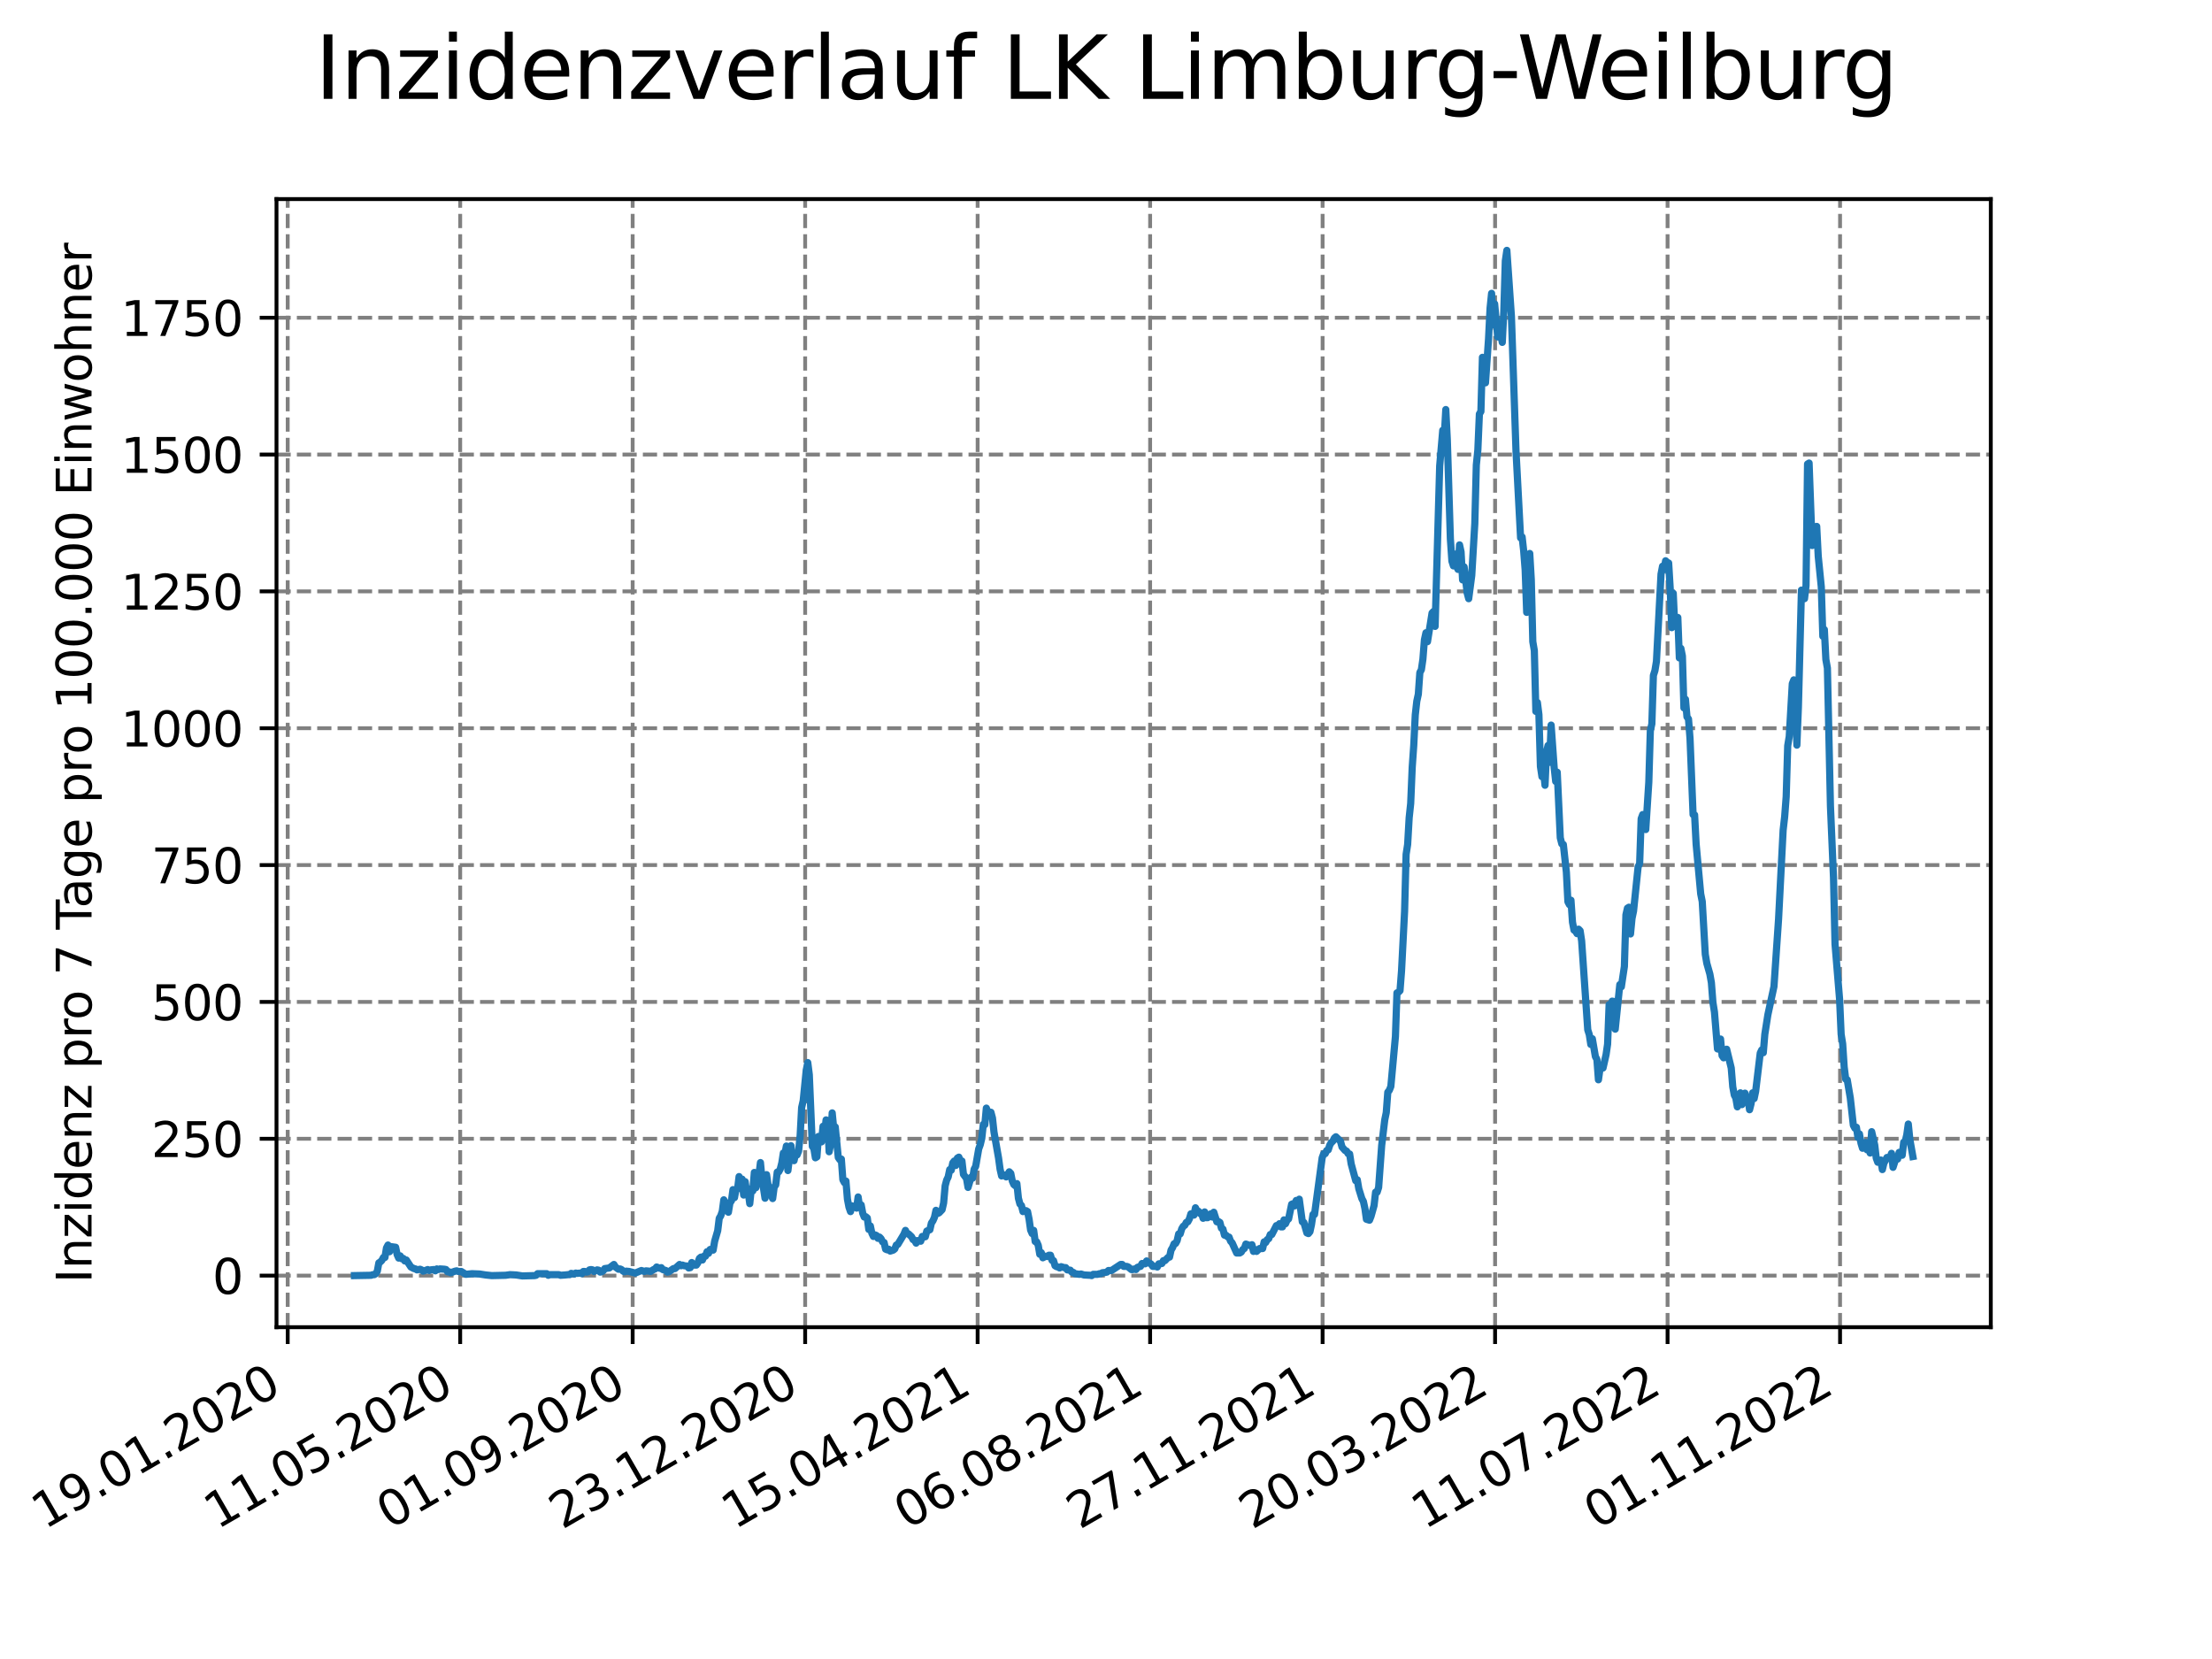 <?xml version="1.0" encoding="utf-8" standalone="no"?>
<!DOCTYPE svg PUBLIC "-//W3C//DTD SVG 1.1//EN"
  "http://www.w3.org/Graphics/SVG/1.1/DTD/svg11.dtd">
<svg xmlns:xlink="http://www.w3.org/1999/xlink" width="460.8pt" height="345.6pt" viewBox="0 0 460.8 345.6" xmlns="http://www.w3.org/2000/svg" version="1.1">
 <defs>
  <style type="text/css">*{stroke-linejoin: round; stroke-linecap: butt}</style>
 </defs>
 <g id="figure_1">
  <g id="patch_1">
   <path d="M 0 345.6 
L 460.8 345.6 
L 460.8 0 
L 0 0 
z
" style="fill: #ffffff"/>
  </g>
  <g id="axes_1">
   <g id="patch_2">
    <path d="M 57.6 276.48 
L 414.72 276.48 
L 414.72 41.472 
L 57.6 41.472 
z
" style="fill: #ffffff"/>
   </g>
   <g id="matplotlib.axis_1">
    <g id="xtick_1">
     <g id="line2d_1">
      <path d="M 59.934 276.48 
L 59.934 41.472 
" clip-path="url(#pe10275f7b8)" style="fill: none; stroke-dasharray: 2.96,1.28; stroke-dashoffset: 0; stroke: #808080; stroke-width: 0.8"/>
     </g>
     <g id="line2d_2">
      <defs>
       <path id="m93e6cd4b52" d="M 0 0 
L 0 3.5 
" style="stroke: #000000; stroke-width: 0.8"/>
      </defs>
      <g>
       <use xlink:href="#m93e6cd4b52" x="59.934" y="276.48" style="stroke: #000000; stroke-width: 0.8"/>
      </g>
     </g>
     <g id="text_1">
      <!-- 19.01.2020 -->
      <g transform="translate(9.309 318.689) rotate(-30) scale(0.1 -0.1)">
       <defs>
        <path id="DejaVuSans-31" d="M 794 531 
L 1825 531 
L 1825 4091 
L 703 3866 
L 703 4441 
L 1819 4666 
L 2450 4666 
L 2450 531 
L 3481 531 
L 3481 0 
L 794 0 
L 794 531 
z
" transform="scale(0.016)"/>
        <path id="DejaVuSans-39" d="M 703 97 
L 703 672 
Q 941 559 1184 500 
Q 1428 441 1663 441 
Q 2288 441 2617 861 
Q 2947 1281 2994 2138 
Q 2813 1869 2534 1725 
Q 2256 1581 1919 1581 
Q 1219 1581 811 2004 
Q 403 2428 403 3163 
Q 403 3881 828 4315 
Q 1253 4750 1959 4750 
Q 2769 4750 3195 4129 
Q 3622 3509 3622 2328 
Q 3622 1225 3098 567 
Q 2575 -91 1691 -91 
Q 1453 -91 1209 -44 
Q 966 3 703 97 
z
M 1959 2075 
Q 2384 2075 2632 2365 
Q 2881 2656 2881 3163 
Q 2881 3666 2632 3958 
Q 2384 4250 1959 4250 
Q 1534 4250 1286 3958 
Q 1038 3666 1038 3163 
Q 1038 2656 1286 2365 
Q 1534 2075 1959 2075 
z
" transform="scale(0.016)"/>
        <path id="DejaVuSans-2e" d="M 684 794 
L 1344 794 
L 1344 0 
L 684 0 
L 684 794 
z
" transform="scale(0.016)"/>
        <path id="DejaVuSans-30" d="M 2034 4250 
Q 1547 4250 1301 3770 
Q 1056 3291 1056 2328 
Q 1056 1369 1301 889 
Q 1547 409 2034 409 
Q 2525 409 2770 889 
Q 3016 1369 3016 2328 
Q 3016 3291 2770 3770 
Q 2525 4250 2034 4250 
z
M 2034 4750 
Q 2819 4750 3233 4129 
Q 3647 3509 3647 2328 
Q 3647 1150 3233 529 
Q 2819 -91 2034 -91 
Q 1250 -91 836 529 
Q 422 1150 422 2328 
Q 422 3509 836 4129 
Q 1250 4750 2034 4750 
z
" transform="scale(0.016)"/>
        <path id="DejaVuSans-32" d="M 1228 531 
L 3431 531 
L 3431 0 
L 469 0 
L 469 531 
Q 828 903 1448 1529 
Q 2069 2156 2228 2338 
Q 2531 2678 2651 2914 
Q 2772 3150 2772 3378 
Q 2772 3750 2511 3984 
Q 2250 4219 1831 4219 
Q 1534 4219 1204 4116 
Q 875 4013 500 3803 
L 500 4441 
Q 881 4594 1212 4672 
Q 1544 4750 1819 4750 
Q 2544 4750 2975 4387 
Q 3406 4025 3406 3419 
Q 3406 3131 3298 2873 
Q 3191 2616 2906 2266 
Q 2828 2175 2409 1742 
Q 1991 1309 1228 531 
z
" transform="scale(0.016)"/>
       </defs>
       <use xlink:href="#DejaVuSans-31"/>
       <use xlink:href="#DejaVuSans-39" x="63.623"/>
       <use xlink:href="#DejaVuSans-2e" x="127.246"/>
       <use xlink:href="#DejaVuSans-30" x="159.033"/>
       <use xlink:href="#DejaVuSans-31" x="222.656"/>
       <use xlink:href="#DejaVuSans-2e" x="286.279"/>
       <use xlink:href="#DejaVuSans-32" x="318.066"/>
       <use xlink:href="#DejaVuSans-30" x="381.689"/>
       <use xlink:href="#DejaVuSans-32" x="445.312"/>
       <use xlink:href="#DejaVuSans-30" x="508.936"/>
      </g>
     </g>
    </g>
    <g id="xtick_2">
     <g id="line2d_3">
      <path d="M 95.866 276.48 
L 95.866 41.472 
" clip-path="url(#pe10275f7b8)" style="fill: none; stroke-dasharray: 2.96,1.28; stroke-dashoffset: 0; stroke: #808080; stroke-width: 0.8"/>
     </g>
     <g id="line2d_4">
      <g>
       <use xlink:href="#m93e6cd4b52" x="95.866" y="276.48" style="stroke: #000000; stroke-width: 0.8"/>
      </g>
     </g>
     <g id="text_2">
      <!-- 11.05.2020 -->
      <g transform="translate(45.241 318.689) rotate(-30) scale(0.1 -0.1)">
       <defs>
        <path id="DejaVuSans-35" d="M 691 4666 
L 3169 4666 
L 3169 4134 
L 1269 4134 
L 1269 2991 
Q 1406 3038 1543 3061 
Q 1681 3084 1819 3084 
Q 2600 3084 3056 2656 
Q 3513 2228 3513 1497 
Q 3513 744 3044 326 
Q 2575 -91 1722 -91 
Q 1428 -91 1123 -41 
Q 819 9 494 109 
L 494 744 
Q 775 591 1075 516 
Q 1375 441 1709 441 
Q 2250 441 2565 725 
Q 2881 1009 2881 1497 
Q 2881 1984 2565 2268 
Q 2250 2553 1709 2553 
Q 1456 2553 1204 2497 
Q 953 2441 691 2322 
L 691 4666 
z
" transform="scale(0.016)"/>
       </defs>
       <use xlink:href="#DejaVuSans-31"/>
       <use xlink:href="#DejaVuSans-31" x="63.623"/>
       <use xlink:href="#DejaVuSans-2e" x="127.246"/>
       <use xlink:href="#DejaVuSans-30" x="159.033"/>
       <use xlink:href="#DejaVuSans-35" x="222.656"/>
       <use xlink:href="#DejaVuSans-2e" x="286.279"/>
       <use xlink:href="#DejaVuSans-32" x="318.066"/>
       <use xlink:href="#DejaVuSans-30" x="381.689"/>
       <use xlink:href="#DejaVuSans-32" x="445.312"/>
       <use xlink:href="#DejaVuSans-30" x="508.936"/>
      </g>
     </g>
    </g>
    <g id="xtick_3">
     <g id="line2d_5">
      <path d="M 131.797 276.48 
L 131.797 41.472 
" clip-path="url(#pe10275f7b8)" style="fill: none; stroke-dasharray: 2.96,1.28; stroke-dashoffset: 0; stroke: #808080; stroke-width: 0.8"/>
     </g>
     <g id="line2d_6">
      <g>
       <use xlink:href="#m93e6cd4b52" x="131.797" y="276.48" style="stroke: #000000; stroke-width: 0.8"/>
      </g>
     </g>
     <g id="text_3">
      <!-- 01.09.2020 -->
      <g transform="translate(81.172 318.689) rotate(-30) scale(0.1 -0.1)">
       <use xlink:href="#DejaVuSans-30"/>
       <use xlink:href="#DejaVuSans-31" x="63.623"/>
       <use xlink:href="#DejaVuSans-2e" x="127.246"/>
       <use xlink:href="#DejaVuSans-30" x="159.033"/>
       <use xlink:href="#DejaVuSans-39" x="222.656"/>
       <use xlink:href="#DejaVuSans-2e" x="286.279"/>
       <use xlink:href="#DejaVuSans-32" x="318.066"/>
       <use xlink:href="#DejaVuSans-30" x="381.689"/>
       <use xlink:href="#DejaVuSans-32" x="445.312"/>
       <use xlink:href="#DejaVuSans-30" x="508.936"/>
      </g>
     </g>
    </g>
    <g id="xtick_4">
     <g id="line2d_7">
      <path d="M 167.729 276.48 
L 167.729 41.472 
" clip-path="url(#pe10275f7b8)" style="fill: none; stroke-dasharray: 2.96,1.28; stroke-dashoffset: 0; stroke: #808080; stroke-width: 0.8"/>
     </g>
     <g id="line2d_8">
      <g>
       <use xlink:href="#m93e6cd4b52" x="167.729" y="276.48" style="stroke: #000000; stroke-width: 0.8"/>
      </g>
     </g>
     <g id="text_4">
      <!-- 23.12.2020 -->
      <g transform="translate(117.103 318.689) rotate(-30) scale(0.1 -0.1)">
       <defs>
        <path id="DejaVuSans-33" d="M 2597 2516 
Q 3050 2419 3304 2112 
Q 3559 1806 3559 1356 
Q 3559 666 3084 287 
Q 2609 -91 1734 -91 
Q 1441 -91 1130 -33 
Q 819 25 488 141 
L 488 750 
Q 750 597 1062 519 
Q 1375 441 1716 441 
Q 2309 441 2620 675 
Q 2931 909 2931 1356 
Q 2931 1769 2642 2001 
Q 2353 2234 1838 2234 
L 1294 2234 
L 1294 2753 
L 1863 2753 
Q 2328 2753 2575 2939 
Q 2822 3125 2822 3475 
Q 2822 3834 2567 4026 
Q 2313 4219 1838 4219 
Q 1578 4219 1281 4162 
Q 984 4106 628 3988 
L 628 4550 
Q 988 4650 1302 4700 
Q 1616 4750 1894 4750 
Q 2613 4750 3031 4423 
Q 3450 4097 3450 3541 
Q 3450 3153 3228 2886 
Q 3006 2619 2597 2516 
z
" transform="scale(0.016)"/>
       </defs>
       <use xlink:href="#DejaVuSans-32"/>
       <use xlink:href="#DejaVuSans-33" x="63.623"/>
       <use xlink:href="#DejaVuSans-2e" x="127.246"/>
       <use xlink:href="#DejaVuSans-31" x="159.033"/>
       <use xlink:href="#DejaVuSans-32" x="222.656"/>
       <use xlink:href="#DejaVuSans-2e" x="286.279"/>
       <use xlink:href="#DejaVuSans-32" x="318.066"/>
       <use xlink:href="#DejaVuSans-30" x="381.689"/>
       <use xlink:href="#DejaVuSans-32" x="445.312"/>
       <use xlink:href="#DejaVuSans-30" x="508.936"/>
      </g>
     </g>
    </g>
    <g id="xtick_5">
     <g id="line2d_9">
      <path d="M 203.66 276.48 
L 203.66 41.472 
" clip-path="url(#pe10275f7b8)" style="fill: none; stroke-dasharray: 2.96,1.28; stroke-dashoffset: 0; stroke: #808080; stroke-width: 0.8"/>
     </g>
     <g id="line2d_10">
      <g>
       <use xlink:href="#m93e6cd4b52" x="203.66" y="276.48" style="stroke: #000000; stroke-width: 0.8"/>
      </g>
     </g>
     <g id="text_5">
      <!-- 15.04.2021 -->
      <g transform="translate(153.035 318.689) rotate(-30) scale(0.1 -0.1)">
       <defs>
        <path id="DejaVuSans-34" d="M 2419 4116 
L 825 1625 
L 2419 1625 
L 2419 4116 
z
M 2253 4666 
L 3047 4666 
L 3047 1625 
L 3713 1625 
L 3713 1100 
L 3047 1100 
L 3047 0 
L 2419 0 
L 2419 1100 
L 313 1100 
L 313 1709 
L 2253 4666 
z
" transform="scale(0.016)"/>
       </defs>
       <use xlink:href="#DejaVuSans-31"/>
       <use xlink:href="#DejaVuSans-35" x="63.623"/>
       <use xlink:href="#DejaVuSans-2e" x="127.246"/>
       <use xlink:href="#DejaVuSans-30" x="159.033"/>
       <use xlink:href="#DejaVuSans-34" x="222.656"/>
       <use xlink:href="#DejaVuSans-2e" x="286.279"/>
       <use xlink:href="#DejaVuSans-32" x="318.066"/>
       <use xlink:href="#DejaVuSans-30" x="381.689"/>
       <use xlink:href="#DejaVuSans-32" x="445.312"/>
       <use xlink:href="#DejaVuSans-31" x="508.936"/>
      </g>
     </g>
    </g>
    <g id="xtick_6">
     <g id="line2d_11">
      <path d="M 239.592 276.48 
L 239.592 41.472 
" clip-path="url(#pe10275f7b8)" style="fill: none; stroke-dasharray: 2.96,1.28; stroke-dashoffset: 0; stroke: #808080; stroke-width: 0.8"/>
     </g>
     <g id="line2d_12">
      <g>
       <use xlink:href="#m93e6cd4b52" x="239.592" y="276.48" style="stroke: #000000; stroke-width: 0.8"/>
      </g>
     </g>
     <g id="text_6">
      <!-- 06.08.2021 -->
      <g transform="translate(188.966 318.689) rotate(-30) scale(0.1 -0.1)">
       <defs>
        <path id="DejaVuSans-36" d="M 2113 2584 
Q 1688 2584 1439 2293 
Q 1191 2003 1191 1497 
Q 1191 994 1439 701 
Q 1688 409 2113 409 
Q 2538 409 2786 701 
Q 3034 994 3034 1497 
Q 3034 2003 2786 2293 
Q 2538 2584 2113 2584 
z
M 3366 4563 
L 3366 3988 
Q 3128 4100 2886 4159 
Q 2644 4219 2406 4219 
Q 1781 4219 1451 3797 
Q 1122 3375 1075 2522 
Q 1259 2794 1537 2939 
Q 1816 3084 2150 3084 
Q 2853 3084 3261 2657 
Q 3669 2231 3669 1497 
Q 3669 778 3244 343 
Q 2819 -91 2113 -91 
Q 1303 -91 875 529 
Q 447 1150 447 2328 
Q 447 3434 972 4092 
Q 1497 4750 2381 4750 
Q 2619 4750 2861 4703 
Q 3103 4656 3366 4563 
z
" transform="scale(0.016)"/>
        <path id="DejaVuSans-38" d="M 2034 2216 
Q 1584 2216 1326 1975 
Q 1069 1734 1069 1313 
Q 1069 891 1326 650 
Q 1584 409 2034 409 
Q 2484 409 2743 651 
Q 3003 894 3003 1313 
Q 3003 1734 2745 1975 
Q 2488 2216 2034 2216 
z
M 1403 2484 
Q 997 2584 770 2862 
Q 544 3141 544 3541 
Q 544 4100 942 4425 
Q 1341 4750 2034 4750 
Q 2731 4750 3128 4425 
Q 3525 4100 3525 3541 
Q 3525 3141 3298 2862 
Q 3072 2584 2669 2484 
Q 3125 2378 3379 2068 
Q 3634 1759 3634 1313 
Q 3634 634 3220 271 
Q 2806 -91 2034 -91 
Q 1263 -91 848 271 
Q 434 634 434 1313 
Q 434 1759 690 2068 
Q 947 2378 1403 2484 
z
M 1172 3481 
Q 1172 3119 1398 2916 
Q 1625 2713 2034 2713 
Q 2441 2713 2670 2916 
Q 2900 3119 2900 3481 
Q 2900 3844 2670 4047 
Q 2441 4250 2034 4250 
Q 1625 4250 1398 4047 
Q 1172 3844 1172 3481 
z
" transform="scale(0.016)"/>
       </defs>
       <use xlink:href="#DejaVuSans-30"/>
       <use xlink:href="#DejaVuSans-36" x="63.623"/>
       <use xlink:href="#DejaVuSans-2e" x="127.246"/>
       <use xlink:href="#DejaVuSans-30" x="159.033"/>
       <use xlink:href="#DejaVuSans-38" x="222.656"/>
       <use xlink:href="#DejaVuSans-2e" x="286.279"/>
       <use xlink:href="#DejaVuSans-32" x="318.066"/>
       <use xlink:href="#DejaVuSans-30" x="381.689"/>
       <use xlink:href="#DejaVuSans-32" x="445.312"/>
       <use xlink:href="#DejaVuSans-31" x="508.936"/>
      </g>
     </g>
    </g>
    <g id="xtick_7">
     <g id="line2d_13">
      <path d="M 275.523 276.48 
L 275.523 41.472 
" clip-path="url(#pe10275f7b8)" style="fill: none; stroke-dasharray: 2.96,1.28; stroke-dashoffset: 0; stroke: #808080; stroke-width: 0.8"/>
     </g>
     <g id="line2d_14">
      <g>
       <use xlink:href="#m93e6cd4b52" x="275.523" y="276.48" style="stroke: #000000; stroke-width: 0.8"/>
      </g>
     </g>
     <g id="text_7">
      <!-- 27.11.2021 -->
      <g transform="translate(224.898 318.689) rotate(-30) scale(0.1 -0.1)">
       <defs>
        <path id="DejaVuSans-37" d="M 525 4666 
L 3525 4666 
L 3525 4397 
L 1831 0 
L 1172 0 
L 2766 4134 
L 525 4134 
L 525 4666 
z
" transform="scale(0.016)"/>
       </defs>
       <use xlink:href="#DejaVuSans-32"/>
       <use xlink:href="#DejaVuSans-37" x="63.623"/>
       <use xlink:href="#DejaVuSans-2e" x="127.246"/>
       <use xlink:href="#DejaVuSans-31" x="159.033"/>
       <use xlink:href="#DejaVuSans-31" x="222.656"/>
       <use xlink:href="#DejaVuSans-2e" x="286.279"/>
       <use xlink:href="#DejaVuSans-32" x="318.066"/>
       <use xlink:href="#DejaVuSans-30" x="381.689"/>
       <use xlink:href="#DejaVuSans-32" x="445.312"/>
       <use xlink:href="#DejaVuSans-31" x="508.936"/>
      </g>
     </g>
    </g>
    <g id="xtick_8">
     <g id="line2d_15">
      <path d="M 311.454 276.48 
L 311.454 41.472 
" clip-path="url(#pe10275f7b8)" style="fill: none; stroke-dasharray: 2.96,1.28; stroke-dashoffset: 0; stroke: #808080; stroke-width: 0.8"/>
     </g>
     <g id="line2d_16">
      <g>
       <use xlink:href="#m93e6cd4b52" x="311.454" y="276.48" style="stroke: #000000; stroke-width: 0.8"/>
      </g>
     </g>
     <g id="text_8">
      <!-- 20.03.2022 -->
      <g transform="translate(260.829 318.689) rotate(-30) scale(0.1 -0.1)">
       <use xlink:href="#DejaVuSans-32"/>
       <use xlink:href="#DejaVuSans-30" x="63.623"/>
       <use xlink:href="#DejaVuSans-2e" x="127.246"/>
       <use xlink:href="#DejaVuSans-30" x="159.033"/>
       <use xlink:href="#DejaVuSans-33" x="222.656"/>
       <use xlink:href="#DejaVuSans-2e" x="286.279"/>
       <use xlink:href="#DejaVuSans-32" x="318.066"/>
       <use xlink:href="#DejaVuSans-30" x="381.689"/>
       <use xlink:href="#DejaVuSans-32" x="445.312"/>
       <use xlink:href="#DejaVuSans-32" x="508.936"/>
      </g>
     </g>
    </g>
    <g id="xtick_9">
     <g id="line2d_17">
      <path d="M 347.386 276.48 
L 347.386 41.472 
" clip-path="url(#pe10275f7b8)" style="fill: none; stroke-dasharray: 2.96,1.28; stroke-dashoffset: 0; stroke: #808080; stroke-width: 0.8"/>
     </g>
     <g id="line2d_18">
      <g>
       <use xlink:href="#m93e6cd4b52" x="347.386" y="276.48" style="stroke: #000000; stroke-width: 0.8"/>
      </g>
     </g>
     <g id="text_9">
      <!-- 11.07.2022 -->
      <g transform="translate(296.761 318.689) rotate(-30) scale(0.1 -0.1)">
       <use xlink:href="#DejaVuSans-31"/>
       <use xlink:href="#DejaVuSans-31" x="63.623"/>
       <use xlink:href="#DejaVuSans-2e" x="127.246"/>
       <use xlink:href="#DejaVuSans-30" x="159.033"/>
       <use xlink:href="#DejaVuSans-37" x="222.656"/>
       <use xlink:href="#DejaVuSans-2e" x="286.279"/>
       <use xlink:href="#DejaVuSans-32" x="318.066"/>
       <use xlink:href="#DejaVuSans-30" x="381.689"/>
       <use xlink:href="#DejaVuSans-32" x="445.312"/>
       <use xlink:href="#DejaVuSans-32" x="508.936"/>
      </g>
     </g>
    </g>
    <g id="xtick_10">
     <g id="line2d_19">
      <path d="M 383.317 276.48 
L 383.317 41.472 
" clip-path="url(#pe10275f7b8)" style="fill: none; stroke-dasharray: 2.96,1.28; stroke-dashoffset: 0; stroke: #808080; stroke-width: 0.8"/>
     </g>
     <g id="line2d_20">
      <g>
       <use xlink:href="#m93e6cd4b52" x="383.317" y="276.48" style="stroke: #000000; stroke-width: 0.8"/>
      </g>
     </g>
     <g id="text_10">
      <!-- 01.11.2022 -->
      <g transform="translate(332.692 318.689) rotate(-30) scale(0.1 -0.1)">
       <use xlink:href="#DejaVuSans-30"/>
       <use xlink:href="#DejaVuSans-31" x="63.623"/>
       <use xlink:href="#DejaVuSans-2e" x="127.246"/>
       <use xlink:href="#DejaVuSans-31" x="159.033"/>
       <use xlink:href="#DejaVuSans-31" x="222.656"/>
       <use xlink:href="#DejaVuSans-2e" x="286.279"/>
       <use xlink:href="#DejaVuSans-32" x="318.066"/>
       <use xlink:href="#DejaVuSans-30" x="381.689"/>
       <use xlink:href="#DejaVuSans-32" x="445.312"/>
       <use xlink:href="#DejaVuSans-32" x="508.936"/>
      </g>
     </g>
    </g>
   </g>
   <g id="matplotlib.axis_2">
    <g id="ytick_1">
     <g id="line2d_21">
      <path d="M 57.6 265.731 
L 414.72 265.731 
" clip-path="url(#pe10275f7b8)" style="fill: none; stroke-dasharray: 2.96,1.28; stroke-dashoffset: 0; stroke: #808080; stroke-width: 0.8"/>
     </g>
     <g id="line2d_22">
      <defs>
       <path id="m2b21b5d482" d="M 0 0 
L -3.5 0 
" style="stroke: #000000; stroke-width: 0.8"/>
      </defs>
      <g>
       <use xlink:href="#m2b21b5d482" x="57.6" y="265.731" style="stroke: #000000; stroke-width: 0.8"/>
      </g>
     </g>
     <g id="text_11">
      <!-- 0 -->
      <g transform="translate(44.237 269.531) scale(0.1 -0.1)">
       <use xlink:href="#DejaVuSans-30"/>
      </g>
     </g>
    </g>
    <g id="ytick_2">
     <g id="line2d_23">
      <path d="M 57.6 237.225 
L 414.72 237.225 
" clip-path="url(#pe10275f7b8)" style="fill: none; stroke-dasharray: 2.96,1.28; stroke-dashoffset: 0; stroke: #808080; stroke-width: 0.8"/>
     </g>
     <g id="line2d_24">
      <g>
       <use xlink:href="#m2b21b5d482" x="57.6" y="237.225" style="stroke: #000000; stroke-width: 0.8"/>
      </g>
     </g>
     <g id="text_12">
      <!-- 250 -->
      <g transform="translate(31.512 241.024) scale(0.1 -0.1)">
       <use xlink:href="#DejaVuSans-32"/>
       <use xlink:href="#DejaVuSans-35" x="63.623"/>
       <use xlink:href="#DejaVuSans-30" x="127.246"/>
      </g>
     </g>
    </g>
    <g id="ytick_3">
     <g id="line2d_25">
      <path d="M 57.6 208.718 
L 414.72 208.718 
" clip-path="url(#pe10275f7b8)" style="fill: none; stroke-dasharray: 2.96,1.28; stroke-dashoffset: 0; stroke: #808080; stroke-width: 0.8"/>
     </g>
     <g id="line2d_26">
      <g>
       <use xlink:href="#m2b21b5d482" x="57.6" y="208.718" style="stroke: #000000; stroke-width: 0.8"/>
      </g>
     </g>
     <g id="text_13">
      <!-- 500 -->
      <g transform="translate(31.512 212.518) scale(0.1 -0.1)">
       <use xlink:href="#DejaVuSans-35"/>
       <use xlink:href="#DejaVuSans-30" x="63.623"/>
       <use xlink:href="#DejaVuSans-30" x="127.246"/>
      </g>
     </g>
    </g>
    <g id="ytick_4">
     <g id="line2d_27">
      <path d="M 57.6 180.212 
L 414.72 180.212 
" clip-path="url(#pe10275f7b8)" style="fill: none; stroke-dasharray: 2.96,1.28; stroke-dashoffset: 0; stroke: #808080; stroke-width: 0.8"/>
     </g>
     <g id="line2d_28">
      <g>
       <use xlink:href="#m2b21b5d482" x="57.6" y="180.212" style="stroke: #000000; stroke-width: 0.8"/>
      </g>
     </g>
     <g id="text_14">
      <!-- 750 -->
      <g transform="translate(31.512 184.011) scale(0.1 -0.1)">
       <use xlink:href="#DejaVuSans-37"/>
       <use xlink:href="#DejaVuSans-35" x="63.623"/>
       <use xlink:href="#DejaVuSans-30" x="127.246"/>
      </g>
     </g>
    </g>
    <g id="ytick_5">
     <g id="line2d_29">
      <path d="M 57.6 151.705 
L 414.72 151.705 
" clip-path="url(#pe10275f7b8)" style="fill: none; stroke-dasharray: 2.96,1.28; stroke-dashoffset: 0; stroke: #808080; stroke-width: 0.8"/>
     </g>
     <g id="line2d_30">
      <g>
       <use xlink:href="#m2b21b5d482" x="57.6" y="151.705" style="stroke: #000000; stroke-width: 0.8"/>
      </g>
     </g>
     <g id="text_15">
      <!-- 1000 -->
      <g transform="translate(25.15 155.504) scale(0.1 -0.1)">
       <use xlink:href="#DejaVuSans-31"/>
       <use xlink:href="#DejaVuSans-30" x="63.623"/>
       <use xlink:href="#DejaVuSans-30" x="127.246"/>
       <use xlink:href="#DejaVuSans-30" x="190.869"/>
      </g>
     </g>
    </g>
    <g id="ytick_6">
     <g id="line2d_31">
      <path d="M 57.6 123.198 
L 414.72 123.198 
" clip-path="url(#pe10275f7b8)" style="fill: none; stroke-dasharray: 2.96,1.28; stroke-dashoffset: 0; stroke: #808080; stroke-width: 0.8"/>
     </g>
     <g id="line2d_32">
      <g>
       <use xlink:href="#m2b21b5d482" x="57.6" y="123.198" style="stroke: #000000; stroke-width: 0.8"/>
      </g>
     </g>
     <g id="text_16">
      <!-- 1250 -->
      <g transform="translate(25.15 126.998) scale(0.1 -0.1)">
       <use xlink:href="#DejaVuSans-31"/>
       <use xlink:href="#DejaVuSans-32" x="63.623"/>
       <use xlink:href="#DejaVuSans-35" x="127.246"/>
       <use xlink:href="#DejaVuSans-30" x="190.869"/>
      </g>
     </g>
    </g>
    <g id="ytick_7">
     <g id="line2d_33">
      <path d="M 57.6 94.692 
L 414.72 94.692 
" clip-path="url(#pe10275f7b8)" style="fill: none; stroke-dasharray: 2.96,1.28; stroke-dashoffset: 0; stroke: #808080; stroke-width: 0.8"/>
     </g>
     <g id="line2d_34">
      <g>
       <use xlink:href="#m2b21b5d482" x="57.6" y="94.692" style="stroke: #000000; stroke-width: 0.8"/>
      </g>
     </g>
     <g id="text_17">
      <!-- 1500 -->
      <g transform="translate(25.15 98.491) scale(0.1 -0.1)">
       <use xlink:href="#DejaVuSans-31"/>
       <use xlink:href="#DejaVuSans-35" x="63.623"/>
       <use xlink:href="#DejaVuSans-30" x="127.246"/>
       <use xlink:href="#DejaVuSans-30" x="190.869"/>
      </g>
     </g>
    </g>
    <g id="ytick_8">
     <g id="line2d_35">
      <path d="M 57.6 66.185 
L 414.72 66.185 
" clip-path="url(#pe10275f7b8)" style="fill: none; stroke-dasharray: 2.96,1.28; stroke-dashoffset: 0; stroke: #808080; stroke-width: 0.8"/>
     </g>
     <g id="line2d_36">
      <g>
       <use xlink:href="#m2b21b5d482" x="57.6" y="66.185" style="stroke: #000000; stroke-width: 0.8"/>
      </g>
     </g>
     <g id="text_18">
      <!-- 1750 -->
      <g transform="translate(25.15 69.985) scale(0.1 -0.1)">
       <use xlink:href="#DejaVuSans-31"/>
       <use xlink:href="#DejaVuSans-37" x="63.623"/>
       <use xlink:href="#DejaVuSans-35" x="127.246"/>
       <use xlink:href="#DejaVuSans-30" x="190.869"/>
      </g>
     </g>
    </g>
    <g id="text_19">
     <!-- Inzidenz pro 7 Tage pro 100.000 Einwohner -->
     <g transform="translate(19.07 267.301) rotate(-90) scale(0.1 -0.1)">
      <defs>
       <path id="DejaVuSans-49" d="M 628 4666 
L 1259 4666 
L 1259 0 
L 628 0 
L 628 4666 
z
" transform="scale(0.016)"/>
       <path id="DejaVuSans-6e" d="M 3513 2113 
L 3513 0 
L 2938 0 
L 2938 2094 
Q 2938 2591 2744 2837 
Q 2550 3084 2163 3084 
Q 1697 3084 1428 2787 
Q 1159 2491 1159 1978 
L 1159 0 
L 581 0 
L 581 3500 
L 1159 3500 
L 1159 2956 
Q 1366 3272 1645 3428 
Q 1925 3584 2291 3584 
Q 2894 3584 3203 3211 
Q 3513 2838 3513 2113 
z
" transform="scale(0.016)"/>
       <path id="DejaVuSans-7a" d="M 353 3500 
L 3084 3500 
L 3084 2975 
L 922 459 
L 3084 459 
L 3084 0 
L 275 0 
L 275 525 
L 2438 3041 
L 353 3041 
L 353 3500 
z
" transform="scale(0.016)"/>
       <path id="DejaVuSans-69" d="M 603 3500 
L 1178 3500 
L 1178 0 
L 603 0 
L 603 3500 
z
M 603 4863 
L 1178 4863 
L 1178 4134 
L 603 4134 
L 603 4863 
z
" transform="scale(0.016)"/>
       <path id="DejaVuSans-64" d="M 2906 2969 
L 2906 4863 
L 3481 4863 
L 3481 0 
L 2906 0 
L 2906 525 
Q 2725 213 2448 61 
Q 2172 -91 1784 -91 
Q 1150 -91 751 415 
Q 353 922 353 1747 
Q 353 2572 751 3078 
Q 1150 3584 1784 3584 
Q 2172 3584 2448 3432 
Q 2725 3281 2906 2969 
z
M 947 1747 
Q 947 1113 1208 752 
Q 1469 391 1925 391 
Q 2381 391 2643 752 
Q 2906 1113 2906 1747 
Q 2906 2381 2643 2742 
Q 2381 3103 1925 3103 
Q 1469 3103 1208 2742 
Q 947 2381 947 1747 
z
" transform="scale(0.016)"/>
       <path id="DejaVuSans-65" d="M 3597 1894 
L 3597 1613 
L 953 1613 
Q 991 1019 1311 708 
Q 1631 397 2203 397 
Q 2534 397 2845 478 
Q 3156 559 3463 722 
L 3463 178 
Q 3153 47 2828 -22 
Q 2503 -91 2169 -91 
Q 1331 -91 842 396 
Q 353 884 353 1716 
Q 353 2575 817 3079 
Q 1281 3584 2069 3584 
Q 2775 3584 3186 3129 
Q 3597 2675 3597 1894 
z
M 3022 2063 
Q 3016 2534 2758 2815 
Q 2500 3097 2075 3097 
Q 1594 3097 1305 2825 
Q 1016 2553 972 2059 
L 3022 2063 
z
" transform="scale(0.016)"/>
       <path id="DejaVuSans-20" transform="scale(0.016)"/>
       <path id="DejaVuSans-70" d="M 1159 525 
L 1159 -1331 
L 581 -1331 
L 581 3500 
L 1159 3500 
L 1159 2969 
Q 1341 3281 1617 3432 
Q 1894 3584 2278 3584 
Q 2916 3584 3314 3078 
Q 3713 2572 3713 1747 
Q 3713 922 3314 415 
Q 2916 -91 2278 -91 
Q 1894 -91 1617 61 
Q 1341 213 1159 525 
z
M 3116 1747 
Q 3116 2381 2855 2742 
Q 2594 3103 2138 3103 
Q 1681 3103 1420 2742 
Q 1159 2381 1159 1747 
Q 1159 1113 1420 752 
Q 1681 391 2138 391 
Q 2594 391 2855 752 
Q 3116 1113 3116 1747 
z
" transform="scale(0.016)"/>
       <path id="DejaVuSans-72" d="M 2631 2963 
Q 2534 3019 2420 3045 
Q 2306 3072 2169 3072 
Q 1681 3072 1420 2755 
Q 1159 2438 1159 1844 
L 1159 0 
L 581 0 
L 581 3500 
L 1159 3500 
L 1159 2956 
Q 1341 3275 1631 3429 
Q 1922 3584 2338 3584 
Q 2397 3584 2469 3576 
Q 2541 3569 2628 3553 
L 2631 2963 
z
" transform="scale(0.016)"/>
       <path id="DejaVuSans-6f" d="M 1959 3097 
Q 1497 3097 1228 2736 
Q 959 2375 959 1747 
Q 959 1119 1226 758 
Q 1494 397 1959 397 
Q 2419 397 2687 759 
Q 2956 1122 2956 1747 
Q 2956 2369 2687 2733 
Q 2419 3097 1959 3097 
z
M 1959 3584 
Q 2709 3584 3137 3096 
Q 3566 2609 3566 1747 
Q 3566 888 3137 398 
Q 2709 -91 1959 -91 
Q 1206 -91 779 398 
Q 353 888 353 1747 
Q 353 2609 779 3096 
Q 1206 3584 1959 3584 
z
" transform="scale(0.016)"/>
       <path id="DejaVuSans-54" d="M -19 4666 
L 3928 4666 
L 3928 4134 
L 2272 4134 
L 2272 0 
L 1638 0 
L 1638 4134 
L -19 4134 
L -19 4666 
z
" transform="scale(0.016)"/>
       <path id="DejaVuSans-61" d="M 2194 1759 
Q 1497 1759 1228 1600 
Q 959 1441 959 1056 
Q 959 750 1161 570 
Q 1363 391 1709 391 
Q 2188 391 2477 730 
Q 2766 1069 2766 1631 
L 2766 1759 
L 2194 1759 
z
M 3341 1997 
L 3341 0 
L 2766 0 
L 2766 531 
Q 2569 213 2275 61 
Q 1981 -91 1556 -91 
Q 1019 -91 701 211 
Q 384 513 384 1019 
Q 384 1609 779 1909 
Q 1175 2209 1959 2209 
L 2766 2209 
L 2766 2266 
Q 2766 2663 2505 2880 
Q 2244 3097 1772 3097 
Q 1472 3097 1187 3025 
Q 903 2953 641 2809 
L 641 3341 
Q 956 3463 1253 3523 
Q 1550 3584 1831 3584 
Q 2591 3584 2966 3190 
Q 3341 2797 3341 1997 
z
" transform="scale(0.016)"/>
       <path id="DejaVuSans-67" d="M 2906 1791 
Q 2906 2416 2648 2759 
Q 2391 3103 1925 3103 
Q 1463 3103 1205 2759 
Q 947 2416 947 1791 
Q 947 1169 1205 825 
Q 1463 481 1925 481 
Q 2391 481 2648 825 
Q 2906 1169 2906 1791 
z
M 3481 434 
Q 3481 -459 3084 -895 
Q 2688 -1331 1869 -1331 
Q 1566 -1331 1297 -1286 
Q 1028 -1241 775 -1147 
L 775 -588 
Q 1028 -725 1275 -790 
Q 1522 -856 1778 -856 
Q 2344 -856 2625 -561 
Q 2906 -266 2906 331 
L 2906 616 
Q 2728 306 2450 153 
Q 2172 0 1784 0 
Q 1141 0 747 490 
Q 353 981 353 1791 
Q 353 2603 747 3093 
Q 1141 3584 1784 3584 
Q 2172 3584 2450 3431 
Q 2728 3278 2906 2969 
L 2906 3500 
L 3481 3500 
L 3481 434 
z
" transform="scale(0.016)"/>
       <path id="DejaVuSans-45" d="M 628 4666 
L 3578 4666 
L 3578 4134 
L 1259 4134 
L 1259 2753 
L 3481 2753 
L 3481 2222 
L 1259 2222 
L 1259 531 
L 3634 531 
L 3634 0 
L 628 0 
L 628 4666 
z
" transform="scale(0.016)"/>
       <path id="DejaVuSans-77" d="M 269 3500 
L 844 3500 
L 1563 769 
L 2278 3500 
L 2956 3500 
L 3675 769 
L 4391 3500 
L 4966 3500 
L 4050 0 
L 3372 0 
L 2619 2869 
L 1863 0 
L 1184 0 
L 269 3500 
z
" transform="scale(0.016)"/>
       <path id="DejaVuSans-68" d="M 3513 2113 
L 3513 0 
L 2938 0 
L 2938 2094 
Q 2938 2591 2744 2837 
Q 2550 3084 2163 3084 
Q 1697 3084 1428 2787 
Q 1159 2491 1159 1978 
L 1159 0 
L 581 0 
L 581 4863 
L 1159 4863 
L 1159 2956 
Q 1366 3272 1645 3428 
Q 1925 3584 2291 3584 
Q 2894 3584 3203 3211 
Q 3513 2838 3513 2113 
z
" transform="scale(0.016)"/>
      </defs>
      <use xlink:href="#DejaVuSans-49"/>
      <use xlink:href="#DejaVuSans-6e" x="29.492"/>
      <use xlink:href="#DejaVuSans-7a" x="92.871"/>
      <use xlink:href="#DejaVuSans-69" x="145.361"/>
      <use xlink:href="#DejaVuSans-64" x="173.145"/>
      <use xlink:href="#DejaVuSans-65" x="236.621"/>
      <use xlink:href="#DejaVuSans-6e" x="298.145"/>
      <use xlink:href="#DejaVuSans-7a" x="361.523"/>
      <use xlink:href="#DejaVuSans-20" x="414.014"/>
      <use xlink:href="#DejaVuSans-70" x="445.801"/>
      <use xlink:href="#DejaVuSans-72" x="509.277"/>
      <use xlink:href="#DejaVuSans-6f" x="548.141"/>
      <use xlink:href="#DejaVuSans-20" x="609.322"/>
      <use xlink:href="#DejaVuSans-37" x="641.109"/>
      <use xlink:href="#DejaVuSans-20" x="704.732"/>
      <use xlink:href="#DejaVuSans-54" x="736.52"/>
      <use xlink:href="#DejaVuSans-61" x="781.104"/>
      <use xlink:href="#DejaVuSans-67" x="842.383"/>
      <use xlink:href="#DejaVuSans-65" x="905.859"/>
      <use xlink:href="#DejaVuSans-20" x="967.383"/>
      <use xlink:href="#DejaVuSans-70" x="999.17"/>
      <use xlink:href="#DejaVuSans-72" x="1062.646"/>
      <use xlink:href="#DejaVuSans-6f" x="1101.51"/>
      <use xlink:href="#DejaVuSans-20" x="1162.691"/>
      <use xlink:href="#DejaVuSans-31" x="1194.479"/>
      <use xlink:href="#DejaVuSans-30" x="1258.102"/>
      <use xlink:href="#DejaVuSans-30" x="1321.725"/>
      <use xlink:href="#DejaVuSans-2e" x="1385.348"/>
      <use xlink:href="#DejaVuSans-30" x="1417.135"/>
      <use xlink:href="#DejaVuSans-30" x="1480.758"/>
      <use xlink:href="#DejaVuSans-30" x="1544.381"/>
      <use xlink:href="#DejaVuSans-20" x="1608.004"/>
      <use xlink:href="#DejaVuSans-45" x="1639.791"/>
      <use xlink:href="#DejaVuSans-69" x="1702.975"/>
      <use xlink:href="#DejaVuSans-6e" x="1730.758"/>
      <use xlink:href="#DejaVuSans-77" x="1794.137"/>
      <use xlink:href="#DejaVuSans-6f" x="1875.924"/>
      <use xlink:href="#DejaVuSans-68" x="1937.105"/>
      <use xlink:href="#DejaVuSans-6e" x="2000.484"/>
      <use xlink:href="#DejaVuSans-65" x="2063.863"/>
      <use xlink:href="#DejaVuSans-72" x="2125.387"/>
     </g>
    </g>
   </g>
   <g id="line2d_37">
    <path d="M 73.833 265.731 
L 77.33 265.665 
L 77.648 265.533 
L 77.966 265.533 
L 78.284 265.334 
L 78.602 264.803 
L 78.92 263.078 
L 79.238 262.879 
L 79.556 262.548 
L 79.874 261.951 
L 80.192 261.951 
L 80.51 259.961 
L 80.828 259.364 
L 81.146 260.757 
L 81.464 259.696 
L 82.418 259.828 
L 82.736 261.354 
L 83.054 262.083 
L 83.372 261.619 
L 83.69 262.216 
L 84.008 262.15 
L 84.326 262.68 
L 84.644 262.481 
L 85.598 263.941 
L 86.234 264.272 
L 86.552 264.339 
L 86.87 264.538 
L 87.506 264.405 
L 87.824 264.538 
L 88.142 264.803 
L 88.778 264.604 
L 89.096 264.471 
L 89.414 264.67 
L 89.732 264.538 
L 90.368 264.471 
L 90.686 264.737 
L 91.003 264.339 
L 91.321 264.471 
L 91.639 264.339 
L 92.593 264.405 
L 92.911 264.471 
L 93.229 264.936 
L 93.547 264.936 
L 93.865 265.135 
L 94.819 264.803 
L 95.137 264.737 
L 95.455 264.869 
L 96.091 264.869 
L 97.045 265.466 
L 97.681 265.4 
L 98.317 265.334 
L 99.907 265.4 
L 101.179 265.599 
L 101.815 265.665 
L 102.451 265.731 
L 105.312 265.665 
L 106.266 265.533 
L 107.538 265.599 
L 108.81 265.798 
L 111.354 265.731 
L 111.672 265.665 
L 111.99 265.334 
L 113.898 265.334 
L 114.216 265.665 
L 114.534 265.533 
L 116.442 265.533 
L 116.76 265.665 
L 117.714 265.599 
L 118.35 265.533 
L 118.667 265.533 
L 118.985 265.267 
L 119.621 265.4 
L 119.939 265.201 
L 120.257 265.267 
L 120.893 265.201 
L 121.211 265.334 
L 121.529 264.869 
L 121.847 264.869 
L 122.165 265.002 
L 122.483 264.936 
L 122.801 264.538 
L 123.119 264.471 
L 123.437 264.538 
L 123.755 264.869 
L 124.391 264.538 
L 124.709 264.604 
L 125.027 265.002 
L 125.345 264.936 
L 125.663 264.737 
L 125.981 264.272 
L 126.935 264.14 
L 127.889 263.41 
L 128.207 263.941 
L 128.843 264.405 
L 129.161 264.339 
L 129.479 264.471 
L 129.797 264.803 
L 130.115 264.936 
L 130.433 264.803 
L 131.069 264.869 
L 132.34 265.201 
L 133.612 264.67 
L 134.248 264.869 
L 134.566 264.737 
L 135.202 264.803 
L 135.52 264.869 
L 136.156 264.471 
L 136.474 264.339 
L 136.792 263.941 
L 137.428 264.206 
L 137.746 264.073 
L 138.064 264.471 
L 138.7 264.67 
L 139.018 265.002 
L 139.336 264.936 
L 140.29 264.272 
L 140.608 264.272 
L 141.562 263.41 
L 141.88 263.675 
L 142.198 263.543 
L 142.516 263.675 
L 143.152 263.742 
L 143.47 264.14 
L 143.788 264.073 
L 144.106 263.012 
L 144.424 263.543 
L 145.06 263.543 
L 145.378 263.078 
L 145.696 262.15 
L 146.014 261.884 
L 146.331 262.481 
L 146.649 261.685 
L 146.967 261.685 
L 147.285 260.757 
L 147.603 261.089 
L 147.921 260.293 
L 148.239 260.226 
L 148.557 260.425 
L 148.875 258.568 
L 149.511 256.379 
L 149.829 253.792 
L 150.147 253.262 
L 150.465 252.333 
L 150.783 249.945 
L 151.419 251.206 
L 151.737 252.532 
L 152.055 250.609 
L 152.373 250.144 
L 152.691 247.823 
L 153.009 249.481 
L 153.327 247.757 
L 153.645 247.69 
L 153.963 245.103 
L 154.281 247.226 
L 154.599 245.634 
L 154.917 248.95 
L 155.235 246.165 
L 155.553 248.42 
L 155.871 248.353 
L 156.189 250.741 
L 156.507 247.624 
L 156.825 248.088 
L 157.143 244.241 
L 157.461 247.425 
L 157.779 245.369 
L 158.097 244.772 
L 158.415 242.185 
L 158.733 245.501 
L 159.369 249.614 
L 159.687 244.705 
L 160.005 246.894 
L 160.64 248.884 
L 160.958 249.68 
L 161.276 247.292 
L 161.594 246.828 
L 161.912 244.175 
L 162.23 244.108 
L 162.548 243.511 
L 162.866 242.251 
L 163.184 240.195 
L 163.502 240.394 
L 163.82 238.736 
L 164.138 243.843 
L 164.774 238.67 
L 165.092 241.455 
L 165.41 241.787 
L 165.728 240.394 
L 166.046 240.593 
L 166.364 239.797 
L 166.682 236.613 
L 167 230.71 
L 167.318 229.317 
L 167.954 222.95 
L 168.272 221.358 
L 168.59 223.878 
L 169.226 238.802 
L 169.544 239.266 
L 169.862 241.19 
L 170.18 240.991 
L 170.498 236.746 
L 170.816 237.807 
L 171.134 237.874 
L 171.452 234.623 
L 171.77 236.083 
L 172.088 233.297 
L 172.406 233.43 
L 172.724 239.93 
L 173.042 238.338 
L 173.36 231.838 
L 173.678 235.088 
L 173.995 234.756 
L 174.631 241.124 
L 174.949 241.588 
L 175.267 241.455 
L 175.585 245.767 
L 175.903 246.364 
L 176.221 246.032 
L 176.539 249.813 
L 176.857 251.471 
L 177.175 252.399 
L 177.493 251.206 
L 178.129 251.405 
L 178.447 251.67 
L 178.765 249.348 
L 179.083 251.537 
L 179.401 251.007 
L 179.719 252.731 
L 180.037 253.527 
L 180.355 253.461 
L 180.673 253.726 
L 180.991 256.114 
L 181.309 255.384 
L 181.627 256.91 
L 181.945 257.573 
L 182.263 257.241 
L 182.581 257.374 
L 182.899 257.971 
L 183.217 257.706 
L 183.535 258.037 
L 183.853 258.701 
L 184.171 258.833 
L 184.489 260.226 
L 184.807 260.359 
L 185.125 260.226 
L 185.443 260.624 
L 186.079 260.425 
L 186.397 260.16 
L 186.715 259.364 
L 187.033 259.231 
L 188.304 257.109 
L 188.622 256.313 
L 188.94 256.976 
L 189.258 257.042 
L 189.894 257.639 
L 190.212 258.236 
L 190.53 258.369 
L 190.848 258.966 
L 191.166 258.435 
L 191.802 258.568 
L 192.12 257.573 
L 192.438 257.706 
L 192.756 257.639 
L 193.074 256.446 
L 193.71 256.18 
L 194.028 254.787 
L 194.346 254.323 
L 194.664 253.593 
L 194.982 252.134 
L 195.3 252.797 
L 195.618 252.665 
L 196.254 252.002 
L 196.572 250.609 
L 196.89 247.027 
L 197.208 245.833 
L 197.526 245.17 
L 197.844 243.644 
L 198.162 243.777 
L 198.48 242.251 
L 198.798 241.853 
L 199.116 242.782 
L 199.434 241.256 
L 199.752 241.057 
L 200.07 241.986 
L 200.388 241.853 
L 200.706 244.639 
L 201.342 245.501 
L 201.659 247.359 
L 202.295 245.236 
L 202.613 245.435 
L 202.931 243.578 
L 203.249 242.981 
L 203.885 239.333 
L 204.203 238.471 
L 204.521 237.144 
L 204.839 234.226 
L 205.157 234.292 
L 205.475 230.843 
L 205.793 231.639 
L 206.429 231.705 
L 206.747 232.899 
L 207.065 235.817 
L 208.019 241.256 
L 208.337 243.578 
L 208.655 244.971 
L 208.973 244.772 
L 209.291 244.772 
L 209.609 245.17 
L 210.245 244.108 
L 210.563 244.44 
L 210.881 246.032 
L 211.199 246.762 
L 211.517 247.027 
L 211.835 246.563 
L 212.153 249.614 
L 212.471 250.808 
L 212.789 251.139 
L 213.107 252.399 
L 213.743 252.201 
L 214.061 252.399 
L 214.379 253.991 
L 214.697 256.247 
L 215.015 256.976 
L 215.333 256.313 
L 215.65 258.634 
L 215.968 258.701 
L 216.286 259.43 
L 216.604 261.287 
L 216.922 260.956 
L 217.24 262.017 
L 217.876 261.685 
L 218.194 261.752 
L 218.512 261.486 
L 218.83 261.486 
L 219.148 262.548 
L 219.466 262.614 
L 219.784 263.675 
L 220.102 263.874 
L 220.42 263.941 
L 220.738 264.14 
L 221.056 263.874 
L 221.692 264.073 
L 222.01 264.073 
L 222.328 264.538 
L 222.964 264.604 
L 223.282 265.002 
L 223.6 265.068 
L 223.918 265.334 
L 224.872 265.466 
L 225.19 265.4 
L 225.826 265.599 
L 227.098 265.665 
L 227.416 265.731 
L 227.734 265.466 
L 228.688 265.466 
L 229.006 265.334 
L 229.323 265.334 
L 229.641 265.135 
L 230.277 265.068 
L 230.595 265.002 
L 230.913 264.67 
L 231.549 264.67 
L 233.457 263.41 
L 233.775 263.41 
L 234.093 263.808 
L 234.729 263.808 
L 235.047 263.941 
L 235.683 264.471 
L 236.001 264.471 
L 236.319 264.339 
L 236.637 264.471 
L 236.955 264.007 
L 237.591 263.808 
L 237.909 263.211 
L 238.545 263.277 
L 238.863 262.68 
L 239.181 263.078 
L 239.499 263.145 
L 239.817 263.344 
L 240.135 263.808 
L 240.771 263.808 
L 241.089 263.941 
L 241.407 263.277 
L 242.043 263.211 
L 242.361 262.614 
L 242.679 262.614 
L 243.314 261.951 
L 243.632 261.884 
L 243.95 260.425 
L 244.268 259.895 
L 244.586 259.099 
L 244.904 259.032 
L 245.222 258.435 
L 245.54 257.042 
L 245.858 257.042 
L 246.176 255.981 
L 246.494 255.451 
L 246.812 255.252 
L 247.13 254.655 
L 247.448 254.522 
L 247.766 253.925 
L 248.084 252.864 
L 248.402 252.864 
L 248.72 253.129 
L 249.038 251.604 
L 249.356 252.267 
L 249.674 252.333 
L 249.992 252.797 
L 250.31 252.731 
L 250.628 253.792 
L 250.946 252.466 
L 251.264 253.66 
L 251.582 253.66 
L 252.218 252.864 
L 252.536 253.527 
L 252.854 252.532 
L 253.49 254.522 
L 253.808 254.456 
L 254.126 254.655 
L 254.444 255.849 
L 254.762 256.048 
L 255.08 257.308 
L 255.398 257.308 
L 255.716 257.639 
L 256.034 257.706 
L 256.352 258.568 
L 256.67 258.9 
L 257.623 261.022 
L 258.259 261.022 
L 258.577 260.823 
L 258.895 260.293 
L 259.213 260.094 
L 259.531 259.165 
L 260.485 259.497 
L 260.803 259.298 
L 261.121 260.691 
L 261.439 260.293 
L 261.757 260.691 
L 262.393 260.094 
L 263.029 260.094 
L 263.347 258.701 
L 263.665 258.833 
L 263.983 258.236 
L 264.301 258.037 
L 264.619 257.175 
L 264.937 257.175 
L 265.891 255.318 
L 266.209 255.384 
L 266.527 254.92 
L 266.845 255.583 
L 267.163 255.583 
L 267.481 254.124 
L 267.799 254.92 
L 268.117 254.19 
L 268.435 253.925 
L 269.071 250.874 
L 269.389 250.741 
L 269.707 251.206 
L 270.025 250.078 
L 270.343 250.277 
L 270.661 249.813 
L 271.296 254.522 
L 271.614 254.655 
L 272.25 256.843 
L 272.568 256.976 
L 272.886 256.578 
L 273.204 255.119 
L 273.522 252.996 
L 273.84 252.996 
L 275.43 241.19 
L 275.748 240.328 
L 276.066 240.328 
L 276.384 239.664 
L 276.702 239.532 
L 277.02 238.537 
L 277.338 238.006 
L 277.656 237.741 
L 277.974 237.078 
L 278.292 236.812 
L 279.246 237.741 
L 279.564 238.935 
L 280.2 239.664 
L 280.518 239.797 
L 280.836 240.328 
L 281.154 240.394 
L 281.472 242.45 
L 282.426 245.966 
L 282.744 245.767 
L 283.062 247.624 
L 283.698 249.68 
L 284.016 250.277 
L 284.334 251.736 
L 284.651 253.991 
L 285.287 254.19 
L 285.605 253.394 
L 286.241 251.139 
L 286.559 248.353 
L 286.877 248.353 
L 287.195 247.359 
L 287.831 238.603 
L 288.467 233.297 
L 288.785 231.771 
L 289.103 227.526 
L 289.421 227.128 
L 289.739 226.332 
L 290.693 215.919 
L 291.011 206.832 
L 291.329 206.699 
L 291.647 206.368 
L 291.965 202.255 
L 292.601 189.852 
L 292.919 177.979 
L 293.237 175.923 
L 293.555 170.351 
L 293.873 167.367 
L 294.191 159.805 
L 294.509 155.295 
L 294.827 148.927 
L 295.145 146.075 
L 295.463 144.616 
L 295.781 140.106 
L 296.099 139.509 
L 296.417 137.32 
L 296.735 133.274 
L 297.053 131.815 
L 297.371 133.672 
L 298.325 127.702 
L 298.642 127.371 
L 298.96 130.488 
L 299.914 97.058 
L 300.55 89.63 
L 300.868 90.956 
L 301.186 85.318 
L 301.504 91.686 
L 302.14 112.248 
L 302.458 116.891 
L 302.776 117.886 
L 303.094 115.431 
L 303.412 117.952 
L 303.73 118.615 
L 304.048 113.508 
L 304.366 114.967 
L 304.684 120.804 
L 305.002 118.085 
L 305.638 123.523 
L 305.956 124.717 
L 306.592 119.875 
L 307.228 109.064 
L 307.546 96.859 
L 307.864 93.742 
L 308.182 86.247 
L 308.5 85.716 
L 308.818 74.441 
L 309.136 77.691 
L 309.454 79.747 
L 310.09 70.593 
L 310.408 64.226 
L 310.726 61.109 
L 311.044 67.675 
L 311.362 63.297 
L 311.998 70.195 
L 312.315 67.808 
L 312.951 71.323 
L 313.269 64.956 
L 313.587 54.343 
L 313.905 52.154 
L 314.859 65.95 
L 315.813 94.007 
L 316.767 112.049 
L 317.085 111.85 
L 317.403 114.702 
L 317.721 118.748 
L 318.039 127.57 
L 318.357 118.947 
L 318.675 115.299 
L 318.993 120.738 
L 319.311 133.672 
L 319.629 135.529 
L 319.947 148.198 
L 320.265 146.34 
L 320.583 148.861 
L 320.901 159.672 
L 321.219 161.795 
L 321.537 160.601 
L 321.855 163.586 
L 322.173 156.621 
L 322.491 155.295 
L 322.809 158.81 
L 323.127 151.05 
L 323.763 159.938 
L 324.081 162.79 
L 324.399 160.866 
L 325.035 174.53 
L 325.353 175.79 
L 325.671 175.923 
L 326.306 181.693 
L 326.624 187.862 
L 326.942 188.459 
L 327.26 187.53 
L 327.578 192.107 
L 327.896 193.765 
L 328.214 193.964 
L 328.532 194.495 
L 328.85 193.566 
L 329.168 193.898 
L 329.486 196.02 
L 330.758 214.526 
L 331.076 215.521 
L 331.394 217.577 
L 331.712 216.383 
L 332.348 220.098 
L 332.666 220.695 
L 332.984 224.94 
L 333.302 222.684 
L 333.62 221.888 
L 333.938 222.485 
L 334.574 219.7 
L 334.892 217.511 
L 335.21 209.286 
L 335.528 209.75 
L 335.846 208.556 
L 336.164 208.623 
L 336.482 214.393 
L 337.436 205.107 
L 337.754 205.572 
L 338.39 201.327 
L 338.708 190.581 
L 339.026 189.189 
L 339.344 188.99 
L 339.662 194.561 
L 339.979 191.311 
L 340.297 189.786 
L 341.251 180.566 
L 341.569 179.903 
L 341.887 170.55 
L 342.205 169.688 
L 342.523 170.617 
L 342.841 172.805 
L 343.477 162.923 
L 343.795 152.244 
L 344.113 150.784 
L 344.431 140.703 
L 344.749 139.708 
L 345.067 137.784 
L 346.021 119.61 
L 346.339 117.952 
L 346.657 118.682 
L 346.975 116.824 
L 347.293 117.156 
L 347.611 117.289 
L 347.929 122.529 
L 348.247 130.753 
L 348.565 123.59 
L 348.883 130.488 
L 349.201 129.825 
L 349.519 128.631 
L 349.837 137.054 
L 350.155 135.065 
L 350.473 136.657 
L 350.791 147.468 
L 351.109 145.677 
L 351.427 149.325 
L 351.745 149.79 
L 352.063 153.836 
L 352.699 169.688 
L 353.017 169.754 
L 353.335 175.857 
L 354.288 186.204 
L 354.606 187.796 
L 355.242 198.806 
L 355.56 200.663 
L 356.196 202.919 
L 356.514 204.709 
L 356.832 208.822 
L 357.15 210.812 
L 357.786 218.506 
L 358.104 218.572 
L 358.422 216.45 
L 358.74 219.899 
L 359.058 220.363 
L 359.376 219.766 
L 359.694 218.572 
L 360.648 222.485 
L 360.966 226.399 
L 361.284 228.123 
L 361.602 228.72 
L 361.92 230.577 
L 362.238 228.057 
L 362.556 227.659 
L 362.874 230.113 
L 363.192 227.924 
L 363.51 227.725 
L 363.828 229.317 
L 364.146 228.853 
L 364.464 231.174 
L 364.782 229.914 
L 365.1 227.659 
L 365.418 228.853 
L 365.736 227.327 
L 366.69 219.368 
L 367.008 218.705 
L 367.326 219.302 
L 367.644 215.455 
L 368.279 211.409 
L 369.551 205.505 
L 370.505 191.51 
L 371.459 172.938 
L 371.777 170.152 
L 372.095 165.974 
L 372.413 155.361 
L 372.731 153.438 
L 373.367 142.427 
L 373.685 141.631 
L 374.003 144.152 
L 374.321 155.228 
L 374.639 147.269 
L 375.275 122.927 
L 375.593 123.523 
L 375.911 124.717 
L 376.229 121.998 
L 376.547 96.661 
L 376.865 96.462 
L 377.501 113.641 
L 377.819 112.314 
L 378.137 109.727 
L 378.455 109.661 
L 378.773 115.896 
L 379.409 122.263 
L 379.727 132.544 
L 380.045 131.151 
L 380.363 137.386 
L 380.681 139.177 
L 381.317 167.963 
L 381.952 182.821 
L 382.27 196.684 
L 383.224 208.225 
L 383.542 215.455 
L 383.86 217.444 
L 384.178 222.286 
L 384.496 224.807 
L 384.814 224.94 
L 385.45 228.72 
L 386.086 234.425 
L 386.404 235.021 
L 386.722 234.822 
L 387.04 236.945 
L 387.358 236.215 
L 387.676 238.139 
L 387.994 239.2 
L 388.312 239.134 
L 388.63 238.006 
L 388.948 239.532 
L 389.266 238.802 
L 389.584 240.195 
L 389.902 235.751 
L 390.538 238.537 
L 390.856 241.256 
L 391.174 242.119 
L 391.492 241.986 
L 391.81 241.654 
L 392.128 243.644 
L 392.446 242.318 
L 393.082 241.124 
L 393.4 241.19 
L 393.718 241.124 
L 394.036 240.261 
L 394.354 243.18 
L 394.99 241.19 
L 395.308 241.455 
L 395.625 240.062 
L 395.943 240.062 
L 396.261 240.659 
L 396.579 237.94 
L 396.897 237.741 
L 397.215 236.414 
L 397.533 234.159 
L 397.851 237.343 
L 398.487 240.925 
L 398.487 240.925 
" clip-path="url(#pe10275f7b8)" style="fill: none; stroke: #1f77b4; stroke-width: 1.5; stroke-linecap: square"/>
   </g>
   <g id="patch_3">
    <path d="M 57.6 276.48 
L 57.6 41.472 
" style="fill: none; stroke: #000000; stroke-width: 0.8; stroke-linejoin: miter; stroke-linecap: square"/>
   </g>
   <g id="patch_4">
    <path d="M 414.72 276.48 
L 414.72 41.472 
" style="fill: none; stroke: #000000; stroke-width: 0.8; stroke-linejoin: miter; stroke-linecap: square"/>
   </g>
   <g id="patch_5">
    <path d="M 57.6 276.48 
L 414.72 276.48 
" style="fill: none; stroke: #000000; stroke-width: 0.8; stroke-linejoin: miter; stroke-linecap: square"/>
   </g>
   <g id="patch_6">
    <path d="M 57.6 41.472 
L 414.72 41.472 
" style="fill: none; stroke: #000000; stroke-width: 0.8; stroke-linejoin: miter; stroke-linecap: square"/>
   </g>
  </g>
  <g id="text_20">
   <!-- Inzidenzverlauf LK Limburg-Weilburg -->
   <g transform="translate(65.625 20.589) scale(0.18 -0.18)">
    <defs>
     <path id="DejaVuSans-76" d="M 191 3500 
L 800 3500 
L 1894 563 
L 2988 3500 
L 3597 3500 
L 2284 0 
L 1503 0 
L 191 3500 
z
" transform="scale(0.016)"/>
     <path id="DejaVuSans-6c" d="M 603 4863 
L 1178 4863 
L 1178 0 
L 603 0 
L 603 4863 
z
" transform="scale(0.016)"/>
     <path id="DejaVuSans-75" d="M 544 1381 
L 544 3500 
L 1119 3500 
L 1119 1403 
Q 1119 906 1312 657 
Q 1506 409 1894 409 
Q 2359 409 2629 706 
Q 2900 1003 2900 1516 
L 2900 3500 
L 3475 3500 
L 3475 0 
L 2900 0 
L 2900 538 
Q 2691 219 2414 64 
Q 2138 -91 1772 -91 
Q 1169 -91 856 284 
Q 544 659 544 1381 
z
M 1991 3584 
L 1991 3584 
z
" transform="scale(0.016)"/>
     <path id="DejaVuSans-66" d="M 2375 4863 
L 2375 4384 
L 1825 4384 
Q 1516 4384 1395 4259 
Q 1275 4134 1275 3809 
L 1275 3500 
L 2222 3500 
L 2222 3053 
L 1275 3053 
L 1275 0 
L 697 0 
L 697 3053 
L 147 3053 
L 147 3500 
L 697 3500 
L 697 3744 
Q 697 4328 969 4595 
Q 1241 4863 1831 4863 
L 2375 4863 
z
" transform="scale(0.016)"/>
     <path id="DejaVuSans-4c" d="M 628 4666 
L 1259 4666 
L 1259 531 
L 3531 531 
L 3531 0 
L 628 0 
L 628 4666 
z
" transform="scale(0.016)"/>
     <path id="DejaVuSans-4b" d="M 628 4666 
L 1259 4666 
L 1259 2694 
L 3353 4666 
L 4166 4666 
L 1850 2491 
L 4331 0 
L 3500 0 
L 1259 2247 
L 1259 0 
L 628 0 
L 628 4666 
z
" transform="scale(0.016)"/>
     <path id="DejaVuSans-6d" d="M 3328 2828 
Q 3544 3216 3844 3400 
Q 4144 3584 4550 3584 
Q 5097 3584 5394 3201 
Q 5691 2819 5691 2113 
L 5691 0 
L 5113 0 
L 5113 2094 
Q 5113 2597 4934 2840 
Q 4756 3084 4391 3084 
Q 3944 3084 3684 2787 
Q 3425 2491 3425 1978 
L 3425 0 
L 2847 0 
L 2847 2094 
Q 2847 2600 2669 2842 
Q 2491 3084 2119 3084 
Q 1678 3084 1418 2786 
Q 1159 2488 1159 1978 
L 1159 0 
L 581 0 
L 581 3500 
L 1159 3500 
L 1159 2956 
Q 1356 3278 1631 3431 
Q 1906 3584 2284 3584 
Q 2666 3584 2933 3390 
Q 3200 3197 3328 2828 
z
" transform="scale(0.016)"/>
     <path id="DejaVuSans-62" d="M 3116 1747 
Q 3116 2381 2855 2742 
Q 2594 3103 2138 3103 
Q 1681 3103 1420 2742 
Q 1159 2381 1159 1747 
Q 1159 1113 1420 752 
Q 1681 391 2138 391 
Q 2594 391 2855 752 
Q 3116 1113 3116 1747 
z
M 1159 2969 
Q 1341 3281 1617 3432 
Q 1894 3584 2278 3584 
Q 2916 3584 3314 3078 
Q 3713 2572 3713 1747 
Q 3713 922 3314 415 
Q 2916 -91 2278 -91 
Q 1894 -91 1617 61 
Q 1341 213 1159 525 
L 1159 0 
L 581 0 
L 581 4863 
L 1159 4863 
L 1159 2969 
z
" transform="scale(0.016)"/>
     <path id="DejaVuSans-2d" d="M 313 2009 
L 1997 2009 
L 1997 1497 
L 313 1497 
L 313 2009 
z
" transform="scale(0.016)"/>
     <path id="DejaVuSans-57" d="M 213 4666 
L 850 4666 
L 1831 722 
L 2809 4666 
L 3519 4666 
L 4500 722 
L 5478 4666 
L 6119 4666 
L 4947 0 
L 4153 0 
L 3169 4050 
L 2175 0 
L 1381 0 
L 213 4666 
z
" transform="scale(0.016)"/>
    </defs>
    <use xlink:href="#DejaVuSans-49"/>
    <use xlink:href="#DejaVuSans-6e" x="29.492"/>
    <use xlink:href="#DejaVuSans-7a" x="92.871"/>
    <use xlink:href="#DejaVuSans-69" x="145.361"/>
    <use xlink:href="#DejaVuSans-64" x="173.145"/>
    <use xlink:href="#DejaVuSans-65" x="236.621"/>
    <use xlink:href="#DejaVuSans-6e" x="298.145"/>
    <use xlink:href="#DejaVuSans-7a" x="361.523"/>
    <use xlink:href="#DejaVuSans-76" x="414.014"/>
    <use xlink:href="#DejaVuSans-65" x="473.193"/>
    <use xlink:href="#DejaVuSans-72" x="534.717"/>
    <use xlink:href="#DejaVuSans-6c" x="575.83"/>
    <use xlink:href="#DejaVuSans-61" x="603.613"/>
    <use xlink:href="#DejaVuSans-75" x="664.893"/>
    <use xlink:href="#DejaVuSans-66" x="728.271"/>
    <use xlink:href="#DejaVuSans-20" x="763.477"/>
    <use xlink:href="#DejaVuSans-4c" x="795.264"/>
    <use xlink:href="#DejaVuSans-4b" x="850.977"/>
    <use xlink:href="#DejaVuSans-20" x="916.553"/>
    <use xlink:href="#DejaVuSans-4c" x="948.34"/>
    <use xlink:href="#DejaVuSans-69" x="1004.053"/>
    <use xlink:href="#DejaVuSans-6d" x="1031.836"/>
    <use xlink:href="#DejaVuSans-62" x="1129.248"/>
    <use xlink:href="#DejaVuSans-75" x="1192.725"/>
    <use xlink:href="#DejaVuSans-72" x="1256.104"/>
    <use xlink:href="#DejaVuSans-67" x="1295.467"/>
    <use xlink:href="#DejaVuSans-2d" x="1358.943"/>
    <use xlink:href="#DejaVuSans-57" x="1391.027"/>
    <use xlink:href="#DejaVuSans-65" x="1484.029"/>
    <use xlink:href="#DejaVuSans-69" x="1545.553"/>
    <use xlink:href="#DejaVuSans-6c" x="1573.336"/>
    <use xlink:href="#DejaVuSans-62" x="1601.119"/>
    <use xlink:href="#DejaVuSans-75" x="1664.596"/>
    <use xlink:href="#DejaVuSans-72" x="1727.975"/>
    <use xlink:href="#DejaVuSans-67" x="1767.338"/>
   </g>
  </g>
 </g>
 <defs>
  <clipPath id="pe10275f7b8">
   <rect x="57.6" y="41.472" width="357.12" height="235.008"/>
  </clipPath>
 </defs>
</svg>
